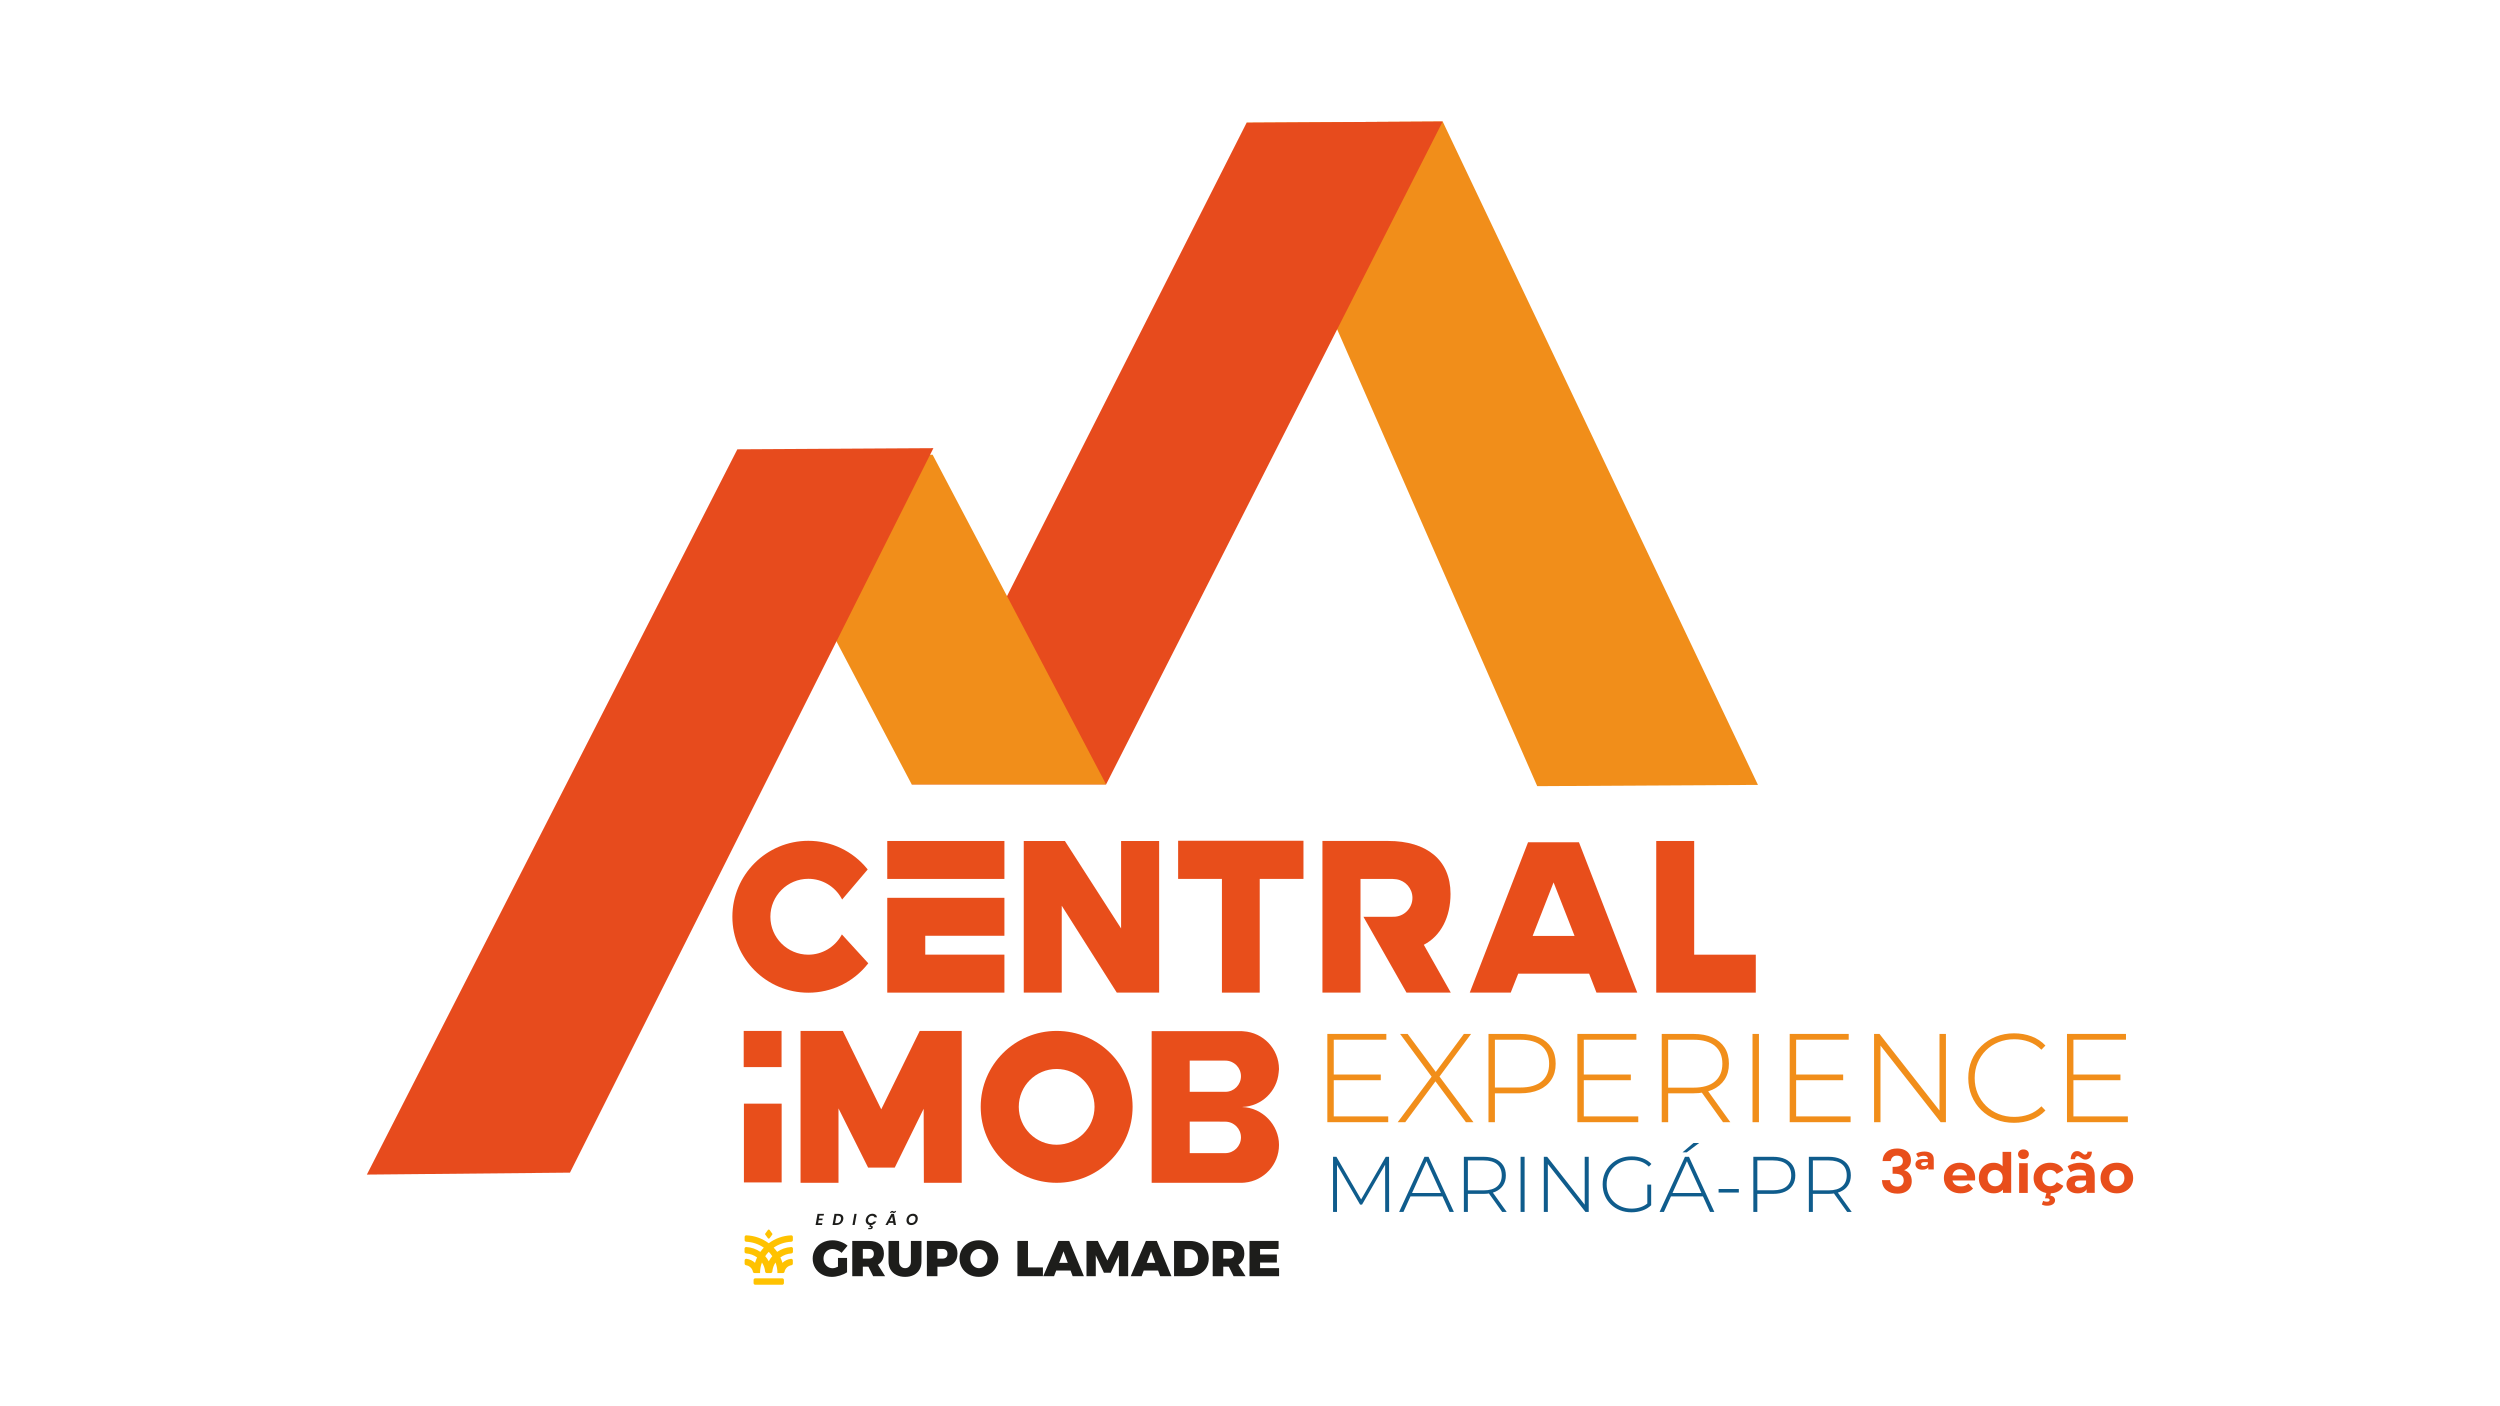 <?xml version="1.0" encoding="UTF-8"?>
<svg id="Camada_1" data-name="Camada 1" xmlns="http://www.w3.org/2000/svg" viewBox="0 0 1920 1080">
  <defs>
    <style>
      .cls-1 {
        fill: #f18e1a;
      }

      .cls-2 {
        fill: #0f5c8c;
      }

      .cls-3 {
        fill: #e74b1d;
      }

      .cls-4 {
        fill: #e84e1b;
      }

      .cls-5 {
        fill: #1d1d1b;
      }

      .cls-6 {
        fill: #ffc200;
      }
    </style>
  </defs>
  <g>
    <g>
      <g>
        <path class="cls-4" d="M1476.48,898.33c-1.81,0-3.17-.4-4.07-1.21-.9-.81-1.36-1.78-1.36-2.91,0-1.24.49-2.23,1.49-2.97.99-.74,2.57-1.1,4.75-1.1h3.82v2.38h-3.14c-.93,0-1.6.13-1.99.4-.4.27-.59.63-.59,1.08,0,.51.2.9.62,1.17.41.27.97.4,1.68.4s1.27-.14,1.78-.42c.51-.28.89-.69,1.14-1.23l.59,1.99c-.25.74-.78,1.32-1.59,1.76-.81.44-1.85.66-3.12.66ZM1480.93,898.16v-2.63l-.34-.55v-4.71c0-.88-.27-1.53-.81-1.97-.54-.44-1.36-.66-2.46-.66-.74,0-1.49.12-2.25.36-.76.24-1.41.56-1.95.95l-1.53-2.88c.79-.57,1.77-.99,2.93-1.27,1.16-.28,2.31-.42,3.44-.42,2.29,0,4.06.5,5.3,1.49,1.24.99,1.87,2.52,1.87,4.58v7.72h-4.2Z"/>
        <path class="cls-4" d="M1505.88,916.49c-2.6,0-4.88-.51-6.83-1.53-1.95-1.02-3.46-2.41-4.54-4.18-1.07-1.77-1.61-3.78-1.61-6.05s.52-4.29,1.55-6.07c1.03-1.78,2.47-3.17,4.33-4.18,1.85-1,3.94-1.51,6.26-1.51s4.25.48,6.05,1.44c1.8.96,3.22,2.32,4.26,4.07,1.05,1.75,1.57,3.86,1.57,6.32,0,.25-.01.54-.04.87-.03.33-.06.63-.09.91h-18.54v-3.86h15.06l-2.59,1.15c.03-1.19-.2-2.22-.68-3.1-.48-.88-1.15-1.56-1.99-2.06-.85-.49-1.84-.74-2.97-.74s-2.13.25-2.99.74c-.86.5-1.53,1.19-2.02,2.08-.48.89-.72,1.95-.72,3.16v1.02c0,1.27.28,2.38.85,3.31.57.93,1.34,1.65,2.33,2.14s2.18.74,3.56.74c1.19,0,2.24-.18,3.16-.55.92-.37,1.76-.92,2.52-1.66l3.52,3.82c-1.05,1.19-2.36,2.1-3.95,2.74-1.58.64-3.41.96-5.47.96Z"/>
        <path class="cls-4" d="M1531.13,916.49c-2.15,0-4.09-.49-5.81-1.46-1.73-.98-3.08-2.34-4.07-4.09-.99-1.75-1.49-3.82-1.49-6.2s.49-4.44,1.49-6.19c.99-1.75,2.35-3.12,4.07-4.09,1.73-.98,3.66-1.46,5.81-1.46,1.92,0,3.61.42,5.05,1.27,1.44.85,2.56,2.14,3.35,3.86.79,1.73,1.19,3.93,1.19,6.62s-.38,4.87-1.15,6.62c-.76,1.75-1.86,3.05-3.29,3.88-1.43.84-3.15,1.25-5.16,1.25ZM1532.23,911.06c1.1,0,2.09-.25,2.97-.74.88-.49,1.58-1.22,2.1-2.18.52-.96.78-2.09.78-3.4s-.26-2.46-.78-3.39c-.52-.93-1.22-1.65-2.1-2.14-.88-.49-1.87-.74-2.97-.74s-2.05.25-2.93.74-1.58,1.21-2.1,2.14c-.52.93-.78,2.07-.78,3.39s.26,2.43.78,3.4c.52.96,1.22,1.69,2.1,2.18.88.5,1.85.74,2.93.74ZM1538.26,916.15v-4.67l.13-6.79-.42-6.75v-13.28h6.62v31.48h-6.32Z"/>
        <path class="cls-4" d="M1554,890.14c-1.25,0-2.25-.35-3.01-1.06-.76-.71-1.15-1.58-1.15-2.63s.38-1.92,1.15-2.63c.76-.71,1.77-1.06,3.01-1.06s2.21.33,2.99,1,1.17,1.52,1.17,2.57c0,1.1-.38,2.02-1.15,2.74-.76.72-1.77,1.08-3.01,1.08ZM1550.69,916.15v-22.83h6.62v22.83h-6.62Z"/>
        <path class="cls-4" d="M1574.49,916.49c-2.46,0-4.65-.5-6.56-1.51-1.91-1-3.41-2.4-4.5-4.18-1.09-1.78-1.63-3.8-1.63-6.07s.54-4.31,1.63-6.07c1.09-1.75,2.59-3.14,4.5-4.16,1.91-1.02,4.09-1.53,6.56-1.53s4.5.5,6.3,1.51c1.8,1,3.09,2.43,3.88,4.26l-5.09,2.8c-.62-1.07-1.37-1.86-2.25-2.35-.88-.49-1.84-.74-2.89-.74-1.1,0-2.11.25-3.01.74-.9.49-1.63,1.21-2.16,2.14-.54.93-.81,2.07-.81,3.39s.27,2.47.81,3.42c.54.95,1.26,1.67,2.16,2.16.9.5,1.91.74,3.01.74s2.01-.25,2.89-.74c.88-.49,1.63-1.29,2.25-2.4l5.09,2.8c-.79,1.81-2.09,3.22-3.88,4.24-1.8,1.02-3.9,1.53-6.3,1.53ZM1572.07,926c-.74,0-1.45-.08-2.14-.25-.69-.17-1.29-.4-1.8-.68l1.02-2.8c.42.2.86.35,1.31.47.45.11.95.17,1.49.17.79,0,1.35-.13,1.68-.38.32-.25.49-.58.49-.98,0-.37-.16-.66-.49-.89-.33-.23-.86-.34-1.59-.34h-1.44l1.1-4.5h3.52l-.59,2.46c1.27.14,2.2.54,2.78,1.21.58.66.87,1.42.87,2.27,0,1.33-.57,2.37-1.7,3.12s-2.63,1.12-4.5,1.12Z"/>
        <path class="cls-4" d="M1595.58,916.49c-1.75,0-3.27-.3-4.54-.91-1.27-.61-2.26-1.44-2.95-2.48-.69-1.05-1.04-2.22-1.04-3.52s.33-2.51,1-3.54c.66-1.03,1.72-1.83,3.16-2.4s3.34-.85,5.69-.85h6.02v3.82h-5.35c-1.56,0-2.62.25-3.2.76-.58.51-.87,1.15-.87,1.91,0,.85.33,1.52,1,2.02.66.5,1.56.74,2.69.74s2.14-.25,3.03-.76,1.52-1.29,1.89-2.33l1.02,3.1c-.48,1.42-1.36,2.51-2.63,3.29-1.27.78-2.91,1.17-4.92,1.17ZM1602.53,916.15v-4.46l-.42-.98v-7.98c0-1.41-.43-2.52-1.29-3.31-.86-.79-2.19-1.19-3.97-1.19-1.22,0-2.41.19-3.58.57-1.17.38-2.19.9-3.03,1.55l-2.33-4.62c1.24-.9,2.74-1.59,4.5-2.06,1.75-.47,3.54-.7,5.35-.7,3.48,0,6.18.82,8.1,2.46,1.92,1.64,2.89,4.2,2.89,7.68v13.03h-6.2ZM1601.6,890.57c-.74,0-1.39-.14-1.95-.42-.57-.28-1.08-.6-1.53-.95-.45-.35-.88-.66-1.27-.93s-.79-.4-1.19-.4c-.59,0-1.07.21-1.42.61-.35.41-.56,1-.61,1.76h-3.35c.06-1.9.52-3.4,1.4-4.52.88-1.12,2.06-1.68,3.56-1.68.74,0,1.39.13,1.97.4.58.27,1.1.58,1.55.93.45.35.87.67,1.25.96.38.28.77.42,1.17.42.59,0,1.07-.2,1.44-.61s.57-.97.59-1.68h3.35c-.03,1.81-.49,3.28-1.38,4.41-.89,1.13-2.09,1.7-3.58,1.7Z"/>
        <path class="cls-4" d="M1625.7,916.49c-2.4,0-4.55-.51-6.43-1.53-1.88-1.02-3.36-2.41-4.43-4.18-1.07-1.77-1.61-3.78-1.61-6.05s.54-4.32,1.61-6.09c1.07-1.77,2.55-3.15,4.43-4.16,1.88-1,4.02-1.51,6.43-1.51s4.6.5,6.49,1.51c1.9,1,3.38,2.39,4.46,4.16,1.07,1.77,1.61,3.8,1.61,6.09s-.54,4.31-1.61,6.07c-1.08,1.75-2.56,3.14-4.46,4.16s-4.06,1.53-6.49,1.53ZM1625.7,911.06c1.13,0,2.13-.25,2.99-.74.86-.49,1.55-1.22,2.08-2.18.52-.96.78-2.09.78-3.4s-.26-2.46-.78-3.39c-.52-.93-1.22-1.65-2.08-2.14-.86-.49-1.85-.74-2.95-.74s-2.09.25-2.97.74c-.88.49-1.58,1.21-2.1,2.14-.52.93-.78,2.07-.78,3.39s.26,2.43.78,3.4c.52.96,1.22,1.69,2.1,2.18.88.5,1.85.74,2.93.74Z"/>
        <path class="cls-4" d="M1449.03,884.56c2.02-1.68,4.67-2.52,7.97-2.52,2.25,0,4.17.39,5.77,1.18,1.6.79,2.81,1.85,3.63,3.19.82,1.34,1.22,2.86,1.22,4.55,0,1.94-.5,3.58-1.5,4.92-1,1.34-2.19,2.24-3.58,2.7v.18c1.79.55,3.18,1.54,4.18,2.96,1,1.42,1.5,3.23,1.5,5.45,0,1.85-.42,3.49-1.27,4.94-.85,1.45-2.09,2.58-3.74,3.39-1.65.82-3.63,1.22-5.93,1.22-3.48,0-6.31-.88-8.5-2.63-2.19-1.75-3.34-4.34-3.46-7.76h6.28c.06,1.51.58,2.72,1.55,3.63.97.91,2.3,1.36,4,1.36,1.57,0,2.78-.44,3.63-1.32.85-.88,1.27-2.01,1.27-3.39,0-1.85-.59-3.17-1.75-3.97-1.17-.8-2.99-1.2-5.45-1.2h-1.34v-5.31h1.34c4.37,0,6.56-1.46,6.56-4.39,0-1.32-.39-2.36-1.18-3.09s-1.92-1.11-3.39-1.11-2.56.39-3.35,1.18c-.79.78-1.24,1.78-1.36,2.98h-6.33c.15-3.08,1.24-5.46,3.26-7.14Z"/>
      </g>
      <g>
        <path class="cls-2" d="M1023.78,930.76v-42.34h2.6l19.66,33.94h-1.39l19.6-33.94h2.54l.06,42.34h-3.02l-.06-37.69h.85l-18.57,32.06h-1.51l-18.63-32.06h.91v37.69h-3.03Z"/>
        <path class="cls-2" d="M1074.53,930.76l19.48-42.34h3.09l19.48,42.34h-3.33l-18.39-40.41h1.33l-18.33,40.41h-3.33ZM1081.67,918.84l1.03-2.6h25.35l1.03,2.6h-27.4Z"/>
        <path class="cls-2" d="M1124.25,930.76v-42.34h15.18c3.55,0,6.59.57,9.13,1.69,2.54,1.13,4.5,2.75,5.87,4.87,1.37,2.12,2.06,4.69,2.06,7.71s-.69,5.47-2.06,7.59c-1.37,2.12-3.33,3.75-5.87,4.9-2.54,1.15-5.59,1.72-9.13,1.72h-13.49l1.39-1.45v15.3h-3.09ZM1127.34,915.64l-1.39-1.45h13.49c4.56,0,8.01-1.01,10.37-3.02,2.36-2.02,3.54-4.84,3.54-8.47s-1.18-6.5-3.54-8.5c-2.36-2-5.82-2.99-10.37-2.99h-13.49l1.39-1.51v25.95ZM1153.65,930.76l-11.01-15.36h3.51l11.01,15.36h-3.51Z"/>
        <path class="cls-2" d="M1167.81,930.76v-42.34h3.09v42.34h-3.09Z"/>
        <path class="cls-2" d="M1185.65,930.76v-42.34h2.6l30.19,38.53h-1.39v-38.53h3.09v42.34h-2.54l-30.25-38.53h1.39v38.53h-3.09Z"/>
        <path class="cls-2" d="M1252.98,931.06c-3.19,0-6.13-.53-8.83-1.6-2.7-1.07-5.05-2.57-7.05-4.51-2-1.94-3.54-4.2-4.63-6.81-1.09-2.6-1.63-5.45-1.63-8.56s.54-5.96,1.63-8.56c1.09-2.6,2.64-4.87,4.66-6.81,2.02-1.94,4.36-3.44,7.05-4.51,2.68-1.07,5.64-1.6,8.86-1.6s5.91.48,8.53,1.45c2.62.97,4.86,2.42,6.71,4.36l-1.94,2.06c-1.86-1.81-3.88-3.11-6.08-3.87-2.2-.77-4.59-1.15-7.17-1.15-2.74,0-5.28.46-7.62,1.39-2.34.93-4.38,2.24-6.11,3.93-1.73,1.69-3.08,3.67-4.02,5.93-.95,2.26-1.42,4.72-1.42,7.38s.47,5.12,1.42,7.38c.95,2.26,2.29,4.23,4.02,5.93,1.73,1.69,3.77,3,6.11,3.93,2.34.93,4.88,1.39,7.62,1.39,2.5,0,4.87-.38,7.11-1.15,2.24-.77,4.28-2.04,6.14-3.81l1.75,2.36c-1.9,1.81-4.16,3.18-6.81,4.08-2.64.91-5.41,1.36-8.32,1.36ZM1265.14,925.32v-15.55h2.96v15.85l-2.96-.3Z"/>
        <path class="cls-2" d="M1274.57,930.76l19.48-42.34h3.09l19.48,42.34h-3.33l-18.39-40.41h1.33l-18.33,40.41h-3.33ZM1281.71,918.84l1.03-2.6h25.35l1.03,2.6h-27.4ZM1292.18,884.97l8.41-7.14h4.36l-9.5,7.14h-3.27Z"/>
        <path class="cls-2" d="M1319.88,915.88v-2.72h15.55v2.72h-15.55Z"/>
        <path class="cls-2" d="M1346.56,930.76v-42.34h15.18c3.55,0,6.59.57,9.13,1.69,2.54,1.13,4.5,2.75,5.87,4.87,1.37,2.12,2.06,4.69,2.06,7.71s-.69,5.49-2.06,7.62c-1.37,2.14-3.33,3.77-5.87,4.9-2.54,1.13-5.59,1.69-9.13,1.69h-13.49l1.39-1.45v15.3h-3.09ZM1349.64,915.64l-1.39-1.51h13.49c4.56,0,8.01-1,10.37-2.99,2.36-2,3.54-4.81,3.54-8.44s-1.18-6.5-3.54-8.5c-2.36-2-5.82-2.99-10.37-2.99h-13.49l1.39-1.51v25.95Z"/>
        <path class="cls-2" d="M1389.2,930.76v-42.34h15.18c3.55,0,6.59.57,9.13,1.69,2.54,1.13,4.5,2.75,5.87,4.87,1.37,2.12,2.06,4.69,2.06,7.71s-.69,5.47-2.06,7.59c-1.37,2.12-3.33,3.75-5.87,4.9-2.54,1.15-5.59,1.72-9.13,1.72h-13.49l1.39-1.45v15.3h-3.09ZM1392.29,915.64l-1.39-1.45h13.49c4.56,0,8.01-1.01,10.37-3.02,2.36-2.02,3.54-4.84,3.54-8.47s-1.18-6.5-3.54-8.5c-2.36-2-5.82-2.99-10.37-2.99h-13.49l1.39-1.51v25.95ZM1418.6,930.76l-11.01-15.36h3.51l11.01,15.36h-3.51Z"/>
      </g>
      <g>
        <g>
          <polygon class="cls-4" points="681.41 675.02 710.07 675.02 720.17 675.02 771.39 675.02 771.39 645.87 681.41 645.87 681.41 675.02"/>
          <polygon class="cls-4" points="1301.13 733.19 1301.13 645.87 1271.99 645.87 1271.99 762.34 1348.45 762.34 1348.45 733.19 1301.13 733.19"/>
          <polygon class="cls-4" points="860.99 713.04 817.84 645.87 786.24 645.87 786.24 762.34 815.42 762.34 815.42 695.6 857.7 762.34 890.22 762.34 890.22 645.87 860.99 645.87 860.99 713.04"/>
          <polygon class="cls-4" points="904.8 675 938.44 675 938.44 762.34 967.47 762.34 967.47 675 1001.06 675 1001.06 645.7 904.8 645.7 904.8 675"/>
          <path class="cls-4" d="M1173.53,646.88l-44.76,115.45h31.46l5.76-14.56h54.45l5.64,14.56h31.33l-44.77-115.45h-39.12ZM1177.07,718.79l16.07-41.09,16.12,41.09h-32.19Z"/>
          <path class="cls-4" d="M646.12,718.43c-5.18,9.11-14.89,14.77-25.33,14.77-16.07,0-29.14-13.07-29.14-29.14s13.07-29.14,29.14-29.14c10.6,0,20.37,5.77,25.51,15.07l.47.85,19.27-22.69.35-.42-.35-.43c-11.14-13.7-27.64-21.56-45.25-21.56-32.16,0-58.33,26.17-58.33,58.33s26.17,58.33,58.33,58.33c17.88,0,34.54-8.07,45.7-22.15l.35-.45-20.27-22.17-.45.8Z"/>
          <polygon class="cls-4" points="681.41 762.34 771.39 762.34 771.39 733.16 710.6 733.16 710.6 718.67 771.39 718.67 771.39 689.52 681.41 689.52 681.41 762.34"/>
          <path class="cls-4" d="M1114,686.45c0-25.95-18.21-40.6-47.99-40.6h-50.38v116.47h29.24v-87.32h21.14c.65.01,2.75,0,3.21,0,.34,0,2.73.2,3.26.29,6.94,1.08,12.27,7.03,12.27,14.28,0,8.01-6.49,14.5-14.5,14.5-.15,0-.82.01-1.02.01h-22.13l33.07,58.23h34.03l-20.72-36.71c13.2-6.82,20.53-21.35,20.53-39.16Z"/>
        </g>
        <g>
          <path class="cls-4" d="M811.51,791.74c-32.22,0-58.33,26.12-58.33,58.33s26.12,58.33,58.33,58.33,58.33-26.12,58.33-58.33-26.12-58.33-58.33-58.33ZM811.51,879.16c-16.07,0-29.09-13.02-29.09-29.09s13.02-29.09,29.09-29.09,29.09,13.02,29.09,29.09-13.02,29.09-29.09,29.09Z"/>
          <polygon class="cls-4" points="676.79 851.97 647.28 791.74 614.82 791.74 614.82 908.37 643.97 908.37 643.97 851.27 666.71 896.72 687.17 896.72 709.37 851.54 709.53 908.37 738.6 908.37 738.6 791.74 706.36 791.74 676.79 851.97"/>
          <rect class="cls-4" x="571.16" y="791.75" width="29.08" height="27.78"/>
          <rect class="cls-4" x="571.33" y="847.6" width="28.98" height="60.5"/>
          <path class="cls-4" d="M982.02,823.68c.15-.82.23-1.64.24-2.46,0-.05.01-.09.01-.14,0,0,0-.01,0-.02,0,0,0,0,0-.01,0-.02,0-.03,0-.05-.04-15.44-12.09-28.02-27.3-28.97-.3-.05-1.05-.1-1.22-.1-5.2-.09-13.28,0-16.7,0h-52.57v116.47h54.5c3.38,0,7.4.05,10.87.01,1.51-.01,2.94.05,4.14-.02.78-.05,1.38-.07,1.92-.13,14.79-1.38,26.37-13.83,26.37-28.98s-12.57-28.58-28.23-29.06c.09-.03.18-.06.27-.09,14.66-.6,26.41-11.99,27.71-26.46ZM940.98,885.61h-27.27v-24.2h22.21c1.35,0,4.63.04,5.06.04,6.67,0,12.08,5.41,12.08,12.08s-5.41,12.08-12.08,12.08ZM941.08,838.52h-27.38v-23.96h27.38c6.62,0,11.98,5.36,11.98,11.98s-5.36,11.98-11.98,11.98Z"/>
        </g>
      </g>
      <g>
        <path class="cls-1" d="M1024.33,857.39h41.83v4.45h-46.77v-67.79h45.32v4.45h-40.38v58.88ZM1023.75,825.24h36.7v4.36h-36.7v-4.36Z"/>
        <path class="cls-1" d="M1073.42,861.85l27.5-36.9v3.87l-25.66-34.76h5.81l22.66,30.6h-2.13l22.66-30.6h5.52l-25.47,34.38v-3.29l27.31,36.7h-5.81l-24.4-32.73h2.03l-24.21,32.73h-5.81Z"/>
        <path class="cls-1" d="M1143.15,861.85v-67.79h24.31c5.68,0,10.56.9,14.62,2.71,4.07,1.81,7.2,4.41,9.39,7.8,2.19,3.39,3.29,7.5,3.29,12.35s-1.1,8.78-3.29,12.2c-2.19,3.42-5.33,6.04-9.39,7.84-4.07,1.81-8.94,2.71-14.62,2.71h-21.59l2.23-2.32v24.5h-4.94ZM1148.09,837.64l-2.23-2.42h21.59c7.29,0,12.83-1.6,16.61-4.79s5.66-7.7,5.66-13.51-1.89-10.41-5.66-13.61c-3.78-3.2-9.31-4.79-16.61-4.79h-21.59l2.23-2.42v41.54Z"/>
        <path class="cls-1" d="M1216.36,857.39h41.83v4.45h-46.77v-67.79h45.32v4.45h-40.38v58.88ZM1215.78,825.24h36.7v4.36h-36.7v-4.36Z"/>
        <path class="cls-1" d="M1276.21,861.85v-67.79h24.31c5.68,0,10.56.9,14.62,2.71,4.07,1.81,7.2,4.41,9.39,7.8,2.19,3.39,3.29,7.5,3.29,12.35s-1.1,8.76-3.29,12.15c-2.2,3.39-5.33,6-9.39,7.84-4.07,1.84-8.94,2.76-14.62,2.76h-21.59l2.23-2.32v24.5h-4.94ZM1281.14,837.64l-2.23-2.32h21.59c7.29,0,12.83-1.61,16.61-4.84,3.78-3.23,5.66-7.75,5.66-13.56s-1.89-10.41-5.66-13.61c-3.78-3.2-9.31-4.79-16.61-4.79h-21.59l2.23-2.42v41.54ZM1323.27,861.85l-17.62-24.6h5.62l17.63,24.6h-5.62Z"/>
        <path class="cls-1" d="M1345.93,861.85v-67.79h4.94v67.79h-4.94Z"/>
        <path class="cls-1" d="M1379.43,857.39h41.83v4.45h-46.77v-67.79h45.32v4.45h-40.38v58.88ZM1378.85,825.24h36.7v4.36h-36.7v-4.36Z"/>
        <path class="cls-1" d="M1439.28,861.85v-67.79h4.16l48.32,61.69h-2.23v-61.69h4.94v67.79h-4.07l-48.42-61.69h2.23v61.69h-4.94Z"/>
        <path class="cls-1" d="M1546.77,862.33c-5.04,0-9.7-.85-13.99-2.57-4.29-1.71-8.02-4.12-11.18-7.21-3.16-3.1-5.62-6.73-7.36-10.89-1.74-4.16-2.61-8.73-2.61-13.7s.87-9.54,2.61-13.7c1.74-4.16,4.21-7.8,7.41-10.89,3.2-3.1,6.92-5.5,11.18-7.21,4.26-1.71,8.91-2.57,13.95-2.57,4.78,0,9.25.77,13.41,2.32,4.16,1.55,7.73,3.91,10.7,7.07l-3.1,3.2c-2.91-2.84-6.12-4.89-9.64-6.15-3.52-1.26-7.25-1.89-11.18-1.89-4.33,0-8.34.74-12.06,2.23-3.71,1.49-6.94,3.58-9.68,6.29-2.74,2.71-4.88,5.88-6.39,9.49-1.52,3.62-2.28,7.55-2.28,11.81s.76,8.2,2.28,11.81c1.52,3.62,3.65,6.78,6.39,9.49,2.74,2.71,5.97,4.81,9.68,6.29,3.71,1.49,7.73,2.23,12.06,2.23,3.94,0,7.67-.63,11.18-1.89,3.52-1.26,6.73-3.34,9.64-6.25l3.1,3.2c-2.97,3.16-6.54,5.54-10.7,7.12-4.16,1.58-8.64,2.37-13.41,2.37Z"/>
        <path class="cls-1" d="M1592.38,857.39h41.83v4.45h-46.77v-67.79h45.32v4.45h-40.38v58.88ZM1591.8,825.24h36.7v4.36h-36.7v-4.36Z"/>
      </g>
    </g>
    <g>
      <g>
        <g>
          <path class="cls-6" d="M608.99,961.38v-2.41c0-.73-.6-1.3-1.32-1.26-4.02.24-7.72,1.59-10.81,3.72-.8-1.13-1.69-2.22-2.67-3.24,3.84-2.65,8.49-4.3,13.53-4.53.67-.03,1.2-.58,1.2-1.26v-2.41c0-.72-.6-1.29-1.31-1.26-6.31.26-12.28,2.38-17.21,6.08h0c-4.93-3.7-10.9-5.82-17.21-6.08-.71-.03-1.31.55-1.31,1.26v2.41c0,.67.53,1.23,1.2,1.26,5.04.23,9.68,1.88,13.53,4.53-.98,1.03-1.86,2.11-2.67,3.24-3.08-2.13-6.79-3.48-10.81-3.72-.73-.04-1.32.53-1.32,1.26v2.41c0,.67.52,1.21,1.19,1.26,3.16.22,6.07,1.33,8.44,3.07-.63,1.34-1.16,2.72-1.58,4.14-1.75-1.65-4.04-2.77-6.59-3.08-.77-.09-1.4.48-1.4,1.25v2.43c0,.63.47,1.15,1.09,1.25,2.67.43,4.79,2.43,5.26,4.95.11.6.62,1.06,1.23,1.06h4.26c0-2.84.52-5.57,1.47-8.11,1.36,2.03,2.22,4.38,2.43,6.91.06.67.6,1.2,1.28,1.2h1.5s1.5,0,1.5,0c.68,0,1.22-.53,1.28-1.2.21-2.53,1.07-4.88,2.43-6.91.95,2.53,1.47,5.26,1.47,8.11h4.26c.61,0,1.12-.45,1.23-1.06.47-2.52,2.59-4.52,5.26-4.95.62-.1,1.09-.62,1.09-1.25v-2.43c0-.77-.63-1.34-1.4-1.25-2.55.3-4.84,1.42-6.59,3.08-.41-1.42-.94-2.8-1.58-4.14,2.38-1.74,5.28-2.85,8.44-3.07.67-.05,1.19-.59,1.19-1.26ZM590.4,968.68h0c-.74-1.41-1.65-2.73-2.71-3.92.8-1.19,1.71-2.31,2.71-3.35h0c1,1.04,1.91,2.16,2.71,3.35-1.06,1.2-1.97,2.51-2.71,3.92Z"/>
          <path class="cls-6" d="M600.79,981.76h-20.78c-.7,0-1.26.56-1.26,1.26v2.4c0,.7.57,1.27,1.27,1.27h20.77c.7,0,1.27-.57,1.27-1.27v-2.4c0-.7-.56-1.26-1.26-1.26Z"/>
          <path class="cls-6" d="M593.15,947.48l-2.11-2.86c-.16-.22-.4-.33-.64-.34-.24.02-.48.13-.64.34l-2.11,2.86c-.13.18-.13.43,0,.61l2.11,2.86c.16.22.4.33.64.34.24-.02.48-.13.64-.34l2.11-2.86c.13-.18.13-.43,0-.61Z"/>
        </g>
        <g>
          <path class="cls-5" d="M643.55,966.08h6.98v11.01c-1.48,1.03-3.31,1.88-5.5,2.55-2.18.67-4.25,1-6.2,1-2.78,0-5.29-.61-7.52-1.83-2.24-1.22-3.99-2.9-5.26-5.04-1.27-2.14-1.91-4.54-1.91-7.22s.66-5.05,1.97-7.18c1.31-2.14,3.13-3.81,5.46-5.02,2.33-1.21,4.93-1.81,7.81-1.81,2.08,0,4.16.37,6.24,1.12,2.08.75,3.85,1.76,5.3,3.05l-4.6,5.48c-.94-.9-2.03-1.62-3.29-2.16-1.26-.54-2.49-.81-3.68-.81-1.3,0-2.47.32-3.53.97-1.05.64-1.88,1.53-2.47,2.65-.6,1.12-.9,2.36-.9,3.73s.31,2.65.92,3.78c.61,1.13,1.45,2.02,2.51,2.66,1.07.64,2.25.97,3.55.97,1.17,0,2.55-.37,4.13-1.12v-6.76Z"/>
          <path class="cls-5" d="M670.56,980.1l-3.62-7.3h-4.29v7.3h-8.11v-27.07h12.75c3.66,0,6.5.84,8.52,2.51,2.01,1.67,3.02,4.04,3.02,7.11,0,1.98-.4,3.7-1.19,5.16-.79,1.45-1.93,2.61-3.41,3.46l5.53,8.84h-9.2ZM662.65,966.62h4.64c1.22,0,2.16-.32,2.83-.97.66-.64.99-1.57.99-2.78s-.33-2.09-.99-2.72c-.66-.63-1.6-.95-2.83-.95h-4.64v7.41Z"/>
          <path class="cls-5" d="M691.81,972.57c.88.93,1.99,1.39,3.31,1.39s2.36-.46,3.2-1.37c.83-.91,1.25-2.14,1.25-3.69v-15.87h8.11v15.87c0,2.37-.51,4.43-1.54,6.2-1.03,1.76-2.49,3.13-4.38,4.09-1.9.97-4.11,1.45-6.63,1.45s-4.78-.48-6.7-1.45c-1.92-.97-3.41-2.33-4.46-4.09-1.05-1.76-1.58-3.83-1.58-6.2v-15.87h8.11v15.87c0,1.52.44,2.74,1.33,3.67Z"/>
          <path class="cls-5" d="M732.44,955.54c1.94,1.67,2.9,4.04,2.9,7.11,0,3.22-.97,5.72-2.9,7.49-1.94,1.78-4.67,2.66-8.2,2.66l-4.29.04v7.26h-8.11v-27.07h12.39c3.53,0,6.27.84,8.2,2.51ZM726.67,965.65c.66-.64.99-1.57.99-2.78s-.33-2.09-.99-2.72c-.66-.63-1.6-.95-2.83-.95h-3.9v7.41h3.9c1.22,0,2.16-.32,2.83-.97Z"/>
          <path class="cls-5" d="M759.41,954.34c2.27,1.21,4.05,2.88,5.34,5,1.29,2.12,1.93,4.51,1.93,7.16s-.64,5.09-1.93,7.24c-1.29,2.15-3.07,3.84-5.34,5.06-2.27,1.22-4.81,1.83-7.62,1.83s-5.38-.61-7.64-1.83c-2.26-1.22-4.03-2.91-5.32-5.06-1.29-2.15-1.93-4.56-1.93-7.24s.64-5.04,1.93-7.16c1.29-2.12,3.06-3.79,5.32-5,2.26-1.21,4.81-1.81,7.64-1.81s5.35.61,7.62,1.81ZM748.58,960.17c-1.03.64-1.85,1.53-2.46,2.65-.61,1.12-.92,2.36-.92,3.73s.31,2.61.92,3.75c.61,1.13,1.43,2.03,2.46,2.68,1.03.66,2.14.98,3.33.98s2.25-.33,3.25-.98c1-.66,1.79-1.54,2.36-2.66.57-1.12.86-2.37.86-3.77s-.29-2.61-.86-3.73c-.57-1.12-1.35-2-2.34-2.65-.99-.64-2.08-.97-3.27-.97s-2.31.32-3.33.97Z"/>
          <path class="cls-5" d="M781.38,953.03h8.11v20.35h11.46v6.72h-19.57v-27.07Z"/>
          <path class="cls-5" d="M823.79,980.1l-1.6-4.32h-11.03l-1.64,4.32h-8.34l11.65-27.07h8.34l11.26,27.07h-8.65ZM813.42,969.9h6.63l-3.27-8.84-3.35,8.84Z"/>
          <path class="cls-5" d="M834.43,953.03h8.69l7.33,15.02,7.29-15.02h8.69v27.07h-7.13v-16.06l-6.24,13.4h-5.26l-6.24-13.4v16.06h-7.13v-27.07Z"/>
          <path class="cls-5" d="M891.02,980.1l-1.6-4.32h-11.03l-1.64,4.32h-8.34l11.65-27.07h8.34l11.26,27.07h-8.65ZM880.65,969.9h6.63l-3.27-8.84-3.35,8.84Z"/>
          <path class="cls-5" d="M921.33,954.71c2.22,1.12,3.94,2.7,5.16,4.75,1.22,2.05,1.83,4.41,1.83,7.09s-.62,5.05-1.87,7.11c-1.25,2.06-3,3.65-5.26,4.77s-4.87,1.68-7.83,1.68h-11.69v-27.07h11.97c2.91,0,5.48.56,7.7,1.68ZM918.34,971.83c1.14-1.31,1.71-3.05,1.71-5.21s-.61-3.91-1.83-5.25c-1.22-1.34-2.81-2.01-4.76-2.01h-3.7v14.44h4.09c1.84,0,3.34-.66,4.48-1.97Z"/>
          <path class="cls-5" d="M947.38,980.1l-3.62-7.3h-4.29v7.3h-8.11v-27.07h12.75c3.66,0,6.5.84,8.52,2.51,2.01,1.67,3.02,4.04,3.02,7.11,0,1.98-.4,3.7-1.19,5.16-.79,1.45-1.93,2.61-3.41,3.46l5.53,8.84h-9.2ZM939.47,966.62h4.64c1.22,0,2.16-.32,2.83-.97.66-.64.99-1.57.99-2.78s-.33-2.09-.99-2.72c-.66-.63-1.6-.95-2.83-.95h-4.64v7.41Z"/>
          <path class="cls-5" d="M959.62,953.03h22.33v6.18h-14.23v4.25h12.9v6.18h-12.9v4.29h14.62v6.18h-22.72v-27.07Z"/>
        </g>
      </g>
      <g>
        <path class="cls-5" d="M629.34,933.6l-.39,2.21h2.87l-.23,1.32h-2.87l-.4,2.31h3.23l-.24,1.35h-4.95l1.51-8.53h4.94l-.23,1.34h-3.23Z"/>
        <path class="cls-5" d="M645.92,932.68c.57.27,1.01.66,1.32,1.17.3.5.46,1.1.46,1.79,0,.31-.03.61-.09.9-.15.85-.46,1.6-.95,2.24-.49.64-1.1,1.13-1.84,1.48-.74.35-1.56.52-2.46.52h-2.98l1.51-8.52h2.98c.79,0,1.47.14,2.04.41ZM644.76,938.64c.57-.5.94-1.2,1.1-2.1.04-.27.06-.5.06-.7,0-.68-.2-1.21-.6-1.59-.4-.37-.99-.56-1.76-.56h-1.2l-1,5.7h1.2c.89,0,1.63-.25,2.2-.76Z"/>
        <path class="cls-5" d="M657.9,932.27l-1.5,8.52h-1.72l1.51-8.52h1.71Z"/>
        <path class="cls-5" d="M670.05,938.99c.39-.2.72-.5.99-.89h1.96c-.4.78-.95,1.41-1.64,1.89s-1.47.76-2.31.85l-.09.5c.4,0,.73.09.98.27.26.18.38.44.38.79,0,.05,0,.14-.02.27-.07.44-.29.78-.64,1.01s-.76.35-1.21.35h-1.73l.18-1h1.45c.2,0,.35-.03.45-.09.11-.06.17-.16.21-.31.03-.15,0-.25-.09-.3-.09-.05-.24-.08-.44-.08h-.76l.24-1.43c-.62-.07-1.16-.25-1.63-.56-.47-.31-.83-.71-1.08-1.21-.25-.5-.38-1.06-.38-1.68,0-.28.02-.57.07-.87.15-.84.47-1.59.96-2.25s1.1-1.18,1.82-1.55c.72-.37,1.49-.56,2.3-.56.95,0,1.75.24,2.38.73.63.49,1.02,1.16,1.15,2.03h-1.96c-.13-.39-.35-.69-.67-.88-.32-.2-.71-.3-1.17-.3-.5,0-.96.11-1.39.34-.43.23-.78.55-1.07.98-.29.42-.48.91-.58,1.46-.04.26-.06.48-.06.65,0,.66.19,1.18.57,1.56.38.38.89.57,1.54.57.46,0,.89-.1,1.28-.3Z"/>
        <path class="cls-5" d="M686.04,939.16h-3.4l-.84,1.62h-1.79l4.58-8.53h1.99l1.55,8.53h-1.81l-.27-1.62ZM685.82,937.83l-.61-3.61-1.88,3.61h2.49ZM684.21,930.38c.31-.26.67-.4,1.08-.4.16,0,.3.03.43.08.12.05.25.13.39.23.11.08.21.14.3.18.09.04.18.05.28.05.31,0,.52-.17.63-.52h.92c-.18.54-.42.94-.73,1.2-.31.26-.67.4-1.07.4-.17,0-.31-.03-.43-.08-.11-.05-.25-.13-.4-.23-.11-.08-.21-.14-.3-.18-.09-.04-.18-.06-.27-.06-.29,0-.5.18-.62.54h-.92c.17-.54.41-.94.73-1.2Z"/>
        <path class="cls-5" d="M697.89,940.41c-.55-.31-.97-.73-1.27-1.27-.3-.54-.45-1.16-.45-1.86,0-.98.22-1.85.65-2.64.44-.78,1.04-1.39,1.81-1.84.77-.44,1.63-.66,2.59-.66.72,0,1.36.15,1.91.45.55.3.97.72,1.28,1.26.3.54.45,1.16.45,1.85,0,.99-.22,1.88-.65,2.66-.43.78-1.03,1.39-1.81,1.84-.77.44-1.64.66-2.61.66-.72,0-1.35-.15-1.9-.46ZM701.65,938.83c.47-.31.83-.73,1.09-1.25.26-.52.38-1.1.38-1.71,0-.67-.19-1.19-.56-1.57s-.9-.57-1.57-.57c-.6,0-1.14.15-1.6.46-.47.31-.83.72-1.09,1.24-.26.52-.38,1.09-.38,1.71,0,.67.18,1.19.55,1.58.37.39.89.58,1.57.58.61,0,1.15-.15,1.62-.46Z"/>
      </g>
    </g>
  </g>
  <g>
    <path class="cls-1" d="M1180.6,603.77c56.5-.32,113-.65,169.51-.97-80.71-169.83-161.41-339.66-242.12-509.48l-150.57.89c74.39,169.85,148.79,339.71,223.18,509.56Z"/>
    <polygon class="cls-3" points="849.48 602.43 1107.99 93.32 957.42 94.21 700.19 602.43 849.48 602.43"/>
    <polygon class="cls-1" points="566.97 349.22 716.26 349.22 849.48 602.43 700.19 602.43 566.97 349.22"/>
    <path class="cls-3" d="M437.74,900.59c93.04-185.47,186.07-370.94,279.11-556.41l-150.57.89c-94.85,185.67-189.69,371.35-284.54,557.02,52-.5,104-1,156-1.51Z"/>
  </g>
</svg>